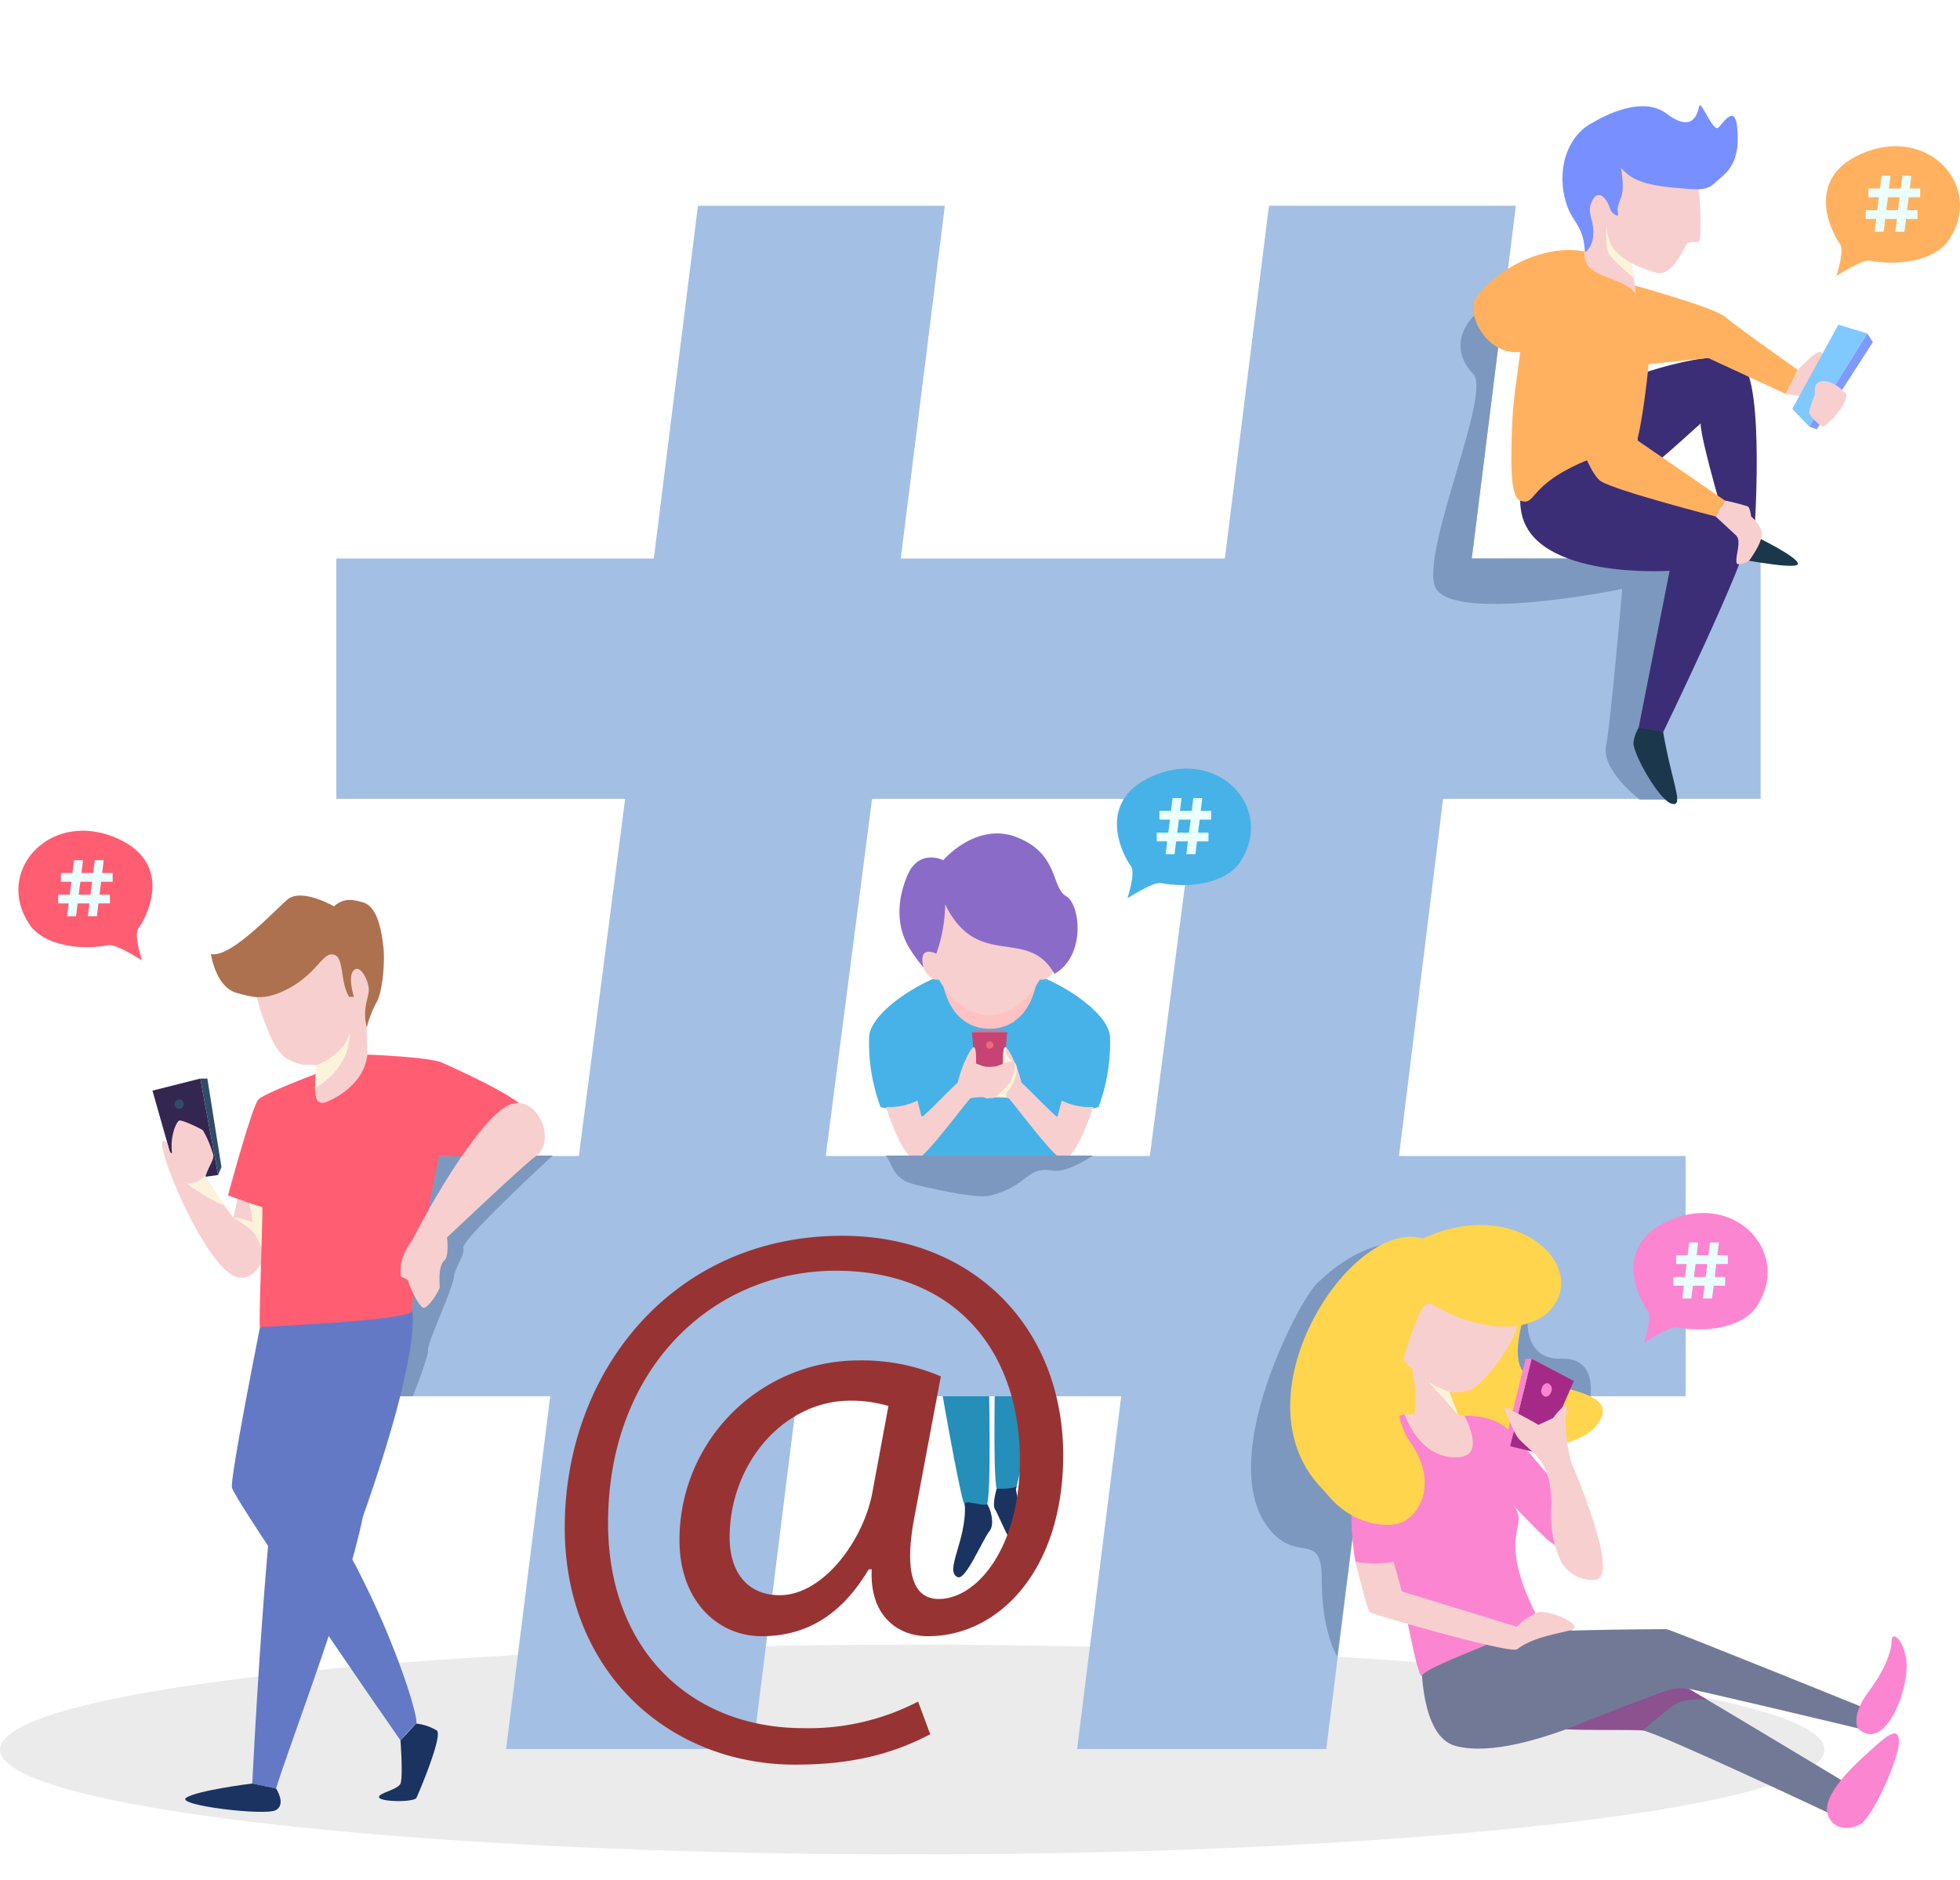 <svg xmlns="http://www.w3.org/2000/svg" xmlns:xlink="http://www.w3.org/1999/xlink" width="295" height="283" viewBox="0 0 295 283">
  <defs>
    <clipPath id="clip-path">
      <rect id="Rectangle_380811" data-name="Rectangle 380811" width="295" height="263.285" fill="none"/>
    </clipPath>
    <clipPath id="clip-path-3">
      <rect id="Rectangle_380784" data-name="Rectangle 380784" width="274.598" height="31.579" fill="#636363"/>
    </clipPath>
    <clipPath id="clip-path-4">
      <rect id="Rectangle_380787" data-name="Rectangle 380787" width="14.548" height="10.151" fill="#ffc2c2"/>
    </clipPath>
    <clipPath id="clip-path-5">
      <rect id="Rectangle_380788" data-name="Rectangle 380788" width="6.807" height="16.807" fill="none"/>
    </clipPath>
    <clipPath id="clip-path-6">
      <rect id="Rectangle_380789" data-name="Rectangle 380789" width="14.73" height="18.29" fill="none"/>
    </clipPath>
    <clipPath id="clip-path-7">
      <rect id="Rectangle_380790" data-name="Rectangle 380790" width="7.948" height="7.668" fill="none"/>
    </clipPath>
    <clipPath id="clip-path-8">
      <rect id="Rectangle_380791" data-name="Rectangle 380791" width="5.217" height="34.352" fill="none"/>
    </clipPath>
    <clipPath id="clip-path-9">
      <rect id="Rectangle_380792" data-name="Rectangle 380792" width="5.59" height="4.464" fill="none"/>
    </clipPath>
    <clipPath id="clip-path-10">
      <rect id="Rectangle_380793" data-name="Rectangle 380793" width="5.759" height="8.241" fill="none"/>
    </clipPath>
    <clipPath id="clip-path-11">
      <rect id="Rectangle_380794" data-name="Rectangle 380794" width="5.225" height="8.247" fill="none"/>
    </clipPath>
    <clipPath id="clip-path-12">
      <rect id="Rectangle_380795" data-name="Rectangle 380795" width="7.359" height="5.027" fill="none"/>
    </clipPath>
    <clipPath id="clip-path-13">
      <rect id="Rectangle_380796" data-name="Rectangle 380796" width="12.114" height="21.459" fill="none"/>
    </clipPath>
    <clipPath id="clip-path-14">
      <rect id="Rectangle_380797" data-name="Rectangle 380797" width="7.583" height="22.524" fill="none"/>
    </clipPath>
    <clipPath id="clip-path-15">
      <rect id="Rectangle_380798" data-name="Rectangle 380798" width="5.025" height="17.722" fill="none"/>
    </clipPath>
    <clipPath id="clip-path-16">
      <rect id="Rectangle_380799" data-name="Rectangle 380799" width="9.803" height="8.092" fill="none"/>
    </clipPath>
    <clipPath id="clip-path-17">
      <rect id="Rectangle_380800" data-name="Rectangle 380800" width="5.65" height="17.107" fill="none"/>
    </clipPath>
    <clipPath id="clip-path-18">
      <rect id="Rectangle_380801" data-name="Rectangle 380801" width="17.34" height="6.777" fill="none"/>
    </clipPath>
    <clipPath id="clip-path-19">
      <rect id="Rectangle_380802" data-name="Rectangle 380802" width="15.188" height="12.523" fill="none"/>
    </clipPath>
    <clipPath id="clip-path-20">
      <rect id="Rectangle_380803" data-name="Rectangle 380803" width="4.135" height="7.839" fill="none"/>
    </clipPath>
    <clipPath id="clip-path-21">
      <rect id="Rectangle_380804" data-name="Rectangle 380804" width="34.353" height="25.272" fill="none"/>
    </clipPath>
    <clipPath id="clip-path-22">
      <rect id="Rectangle_380805" data-name="Rectangle 380805" width="21.73" height="21.438" fill="none"/>
    </clipPath>
    <clipPath id="clip-path-23">
      <rect id="Rectangle_380806" data-name="Rectangle 380806" width="10.262" height="12.502" fill="none"/>
    </clipPath>
    <clipPath id="clip-path-24">
      <rect id="Rectangle_380807" data-name="Rectangle 380807" width="9.364" height="14.2" fill="none"/>
    </clipPath>
    <clipPath id="clip-path-25">
      <rect id="Rectangle_380808" data-name="Rectangle 380808" width="21.279" height="6.34" fill="none"/>
    </clipPath>
    <clipPath id="clip-path-26">
      <rect id="Rectangle_380809" data-name="Rectangle 380809" width="5.071" height="5.666" fill="none"/>
    </clipPath>
    <clipPath id="clip-path-27">
      <rect id="Rectangle_380812" data-name="Rectangle 380812" width="75.022" height="79.599" transform="translate(0 0)" fill="#983333"/>
    </clipPath>
  </defs>
  <g id="Group_1083918" data-name="Group 1083918" transform="translate(-285 -13029)">
    <rect id="Rectangle_380776" data-name="Rectangle 380776" width="295" height="283" transform="translate(285 13029)" fill="none"/>
    <g id="Group_1083915" data-name="Group 1083915" transform="translate(285 13044.837)">
      <g id="Group_1083914" data-name="Group 1083914" clip-path="url(#clip-path)">
        <g id="Group_1083913" data-name="Group 1083913">
          <g id="Group_1083912" data-name="Group 1083912" clip-path="url(#clip-path)">
            <g id="Group_1083842" data-name="Group 1083842" transform="translate(0 231.706)" opacity="0.13" style="mix-blend-mode: multiply;isolation: isolate">
              <g id="Group_1083841" data-name="Group 1083841">
                <g id="Group_1083840" data-name="Group 1083840" clip-path="url(#clip-path-3)">
                  <path id="Path_838432" data-name="Path 838432" d="M274.6,290.235c0,8.72-61.471,15.79-137.3,15.79S0,298.955,0,290.235s61.471-15.79,137.3-15.79,137.3,7.069,137.3,15.79" transform="translate(0 -274.446)" fill="#636363"/>
                </g>
              </g>
            </g>
            <path id="Path_838433" data-name="Path 838433" d="M173.231,192.518s1.761,44.2.621,48.015c.611.016-1.369.521-3.356.091-.794-.172-8-43.2-8.146-46.3s10.882-1.81,10.882-1.81" transform="translate(-25.282 -29.94)" fill="#258fb9"/>
            <path id="Path_838434" data-name="Path 838434" d="M178.175,192.685s-1.564,41.9-.551,45.513a10.29,10.29,0,0,0,2.814.1c.685-.226,7.273-40.963,7.4-43.9s-9.666-1.716-9.666-1.716" transform="translate(-27.608 -29.968)" fill="#258fb9"/>
            <rect id="Rectangle_380785" data-name="Rectangle 380785" width="14.548" height="10.152" transform="translate(141.666 130.044)" fill="#fbf4db"/>
            <g id="Group_1083845" data-name="Group 1083845" transform="translate(141.666 130.044)" style="mix-blend-mode: multiply;isolation: isolate">
              <g id="Group_1083844" data-name="Group 1083844">
                <g id="Group_1083843" data-name="Group 1083843" clip-path="url(#clip-path-4)">
                  <rect id="Rectangle_380786" data-name="Rectangle 380786" width="14.548" height="10.152" transform="translate(0 0)" fill="#ffc2c2"/>
                </g>
              </g>
            </g>
            <path id="Path_838435" data-name="Path 838435" d="M191.188,164.358c-.283-3.567-6.752-7.7-10.855-9.2-1.2,7.988-6.272,8-7.274,8s-6.074-.008-7.273-8c-4.1,1.5-10.573,5.632-10.856,9.2a27.762,27.762,0,0,0,1.721,10.584,5.3,5.3,0,0,0,4.244-.432l2.025,10.947s2.3,1.285,10.138,1.285,10.139-1.285,10.139-1.285l2.025-10.947a5.305,5.305,0,0,0,4.245.432,27.751,27.751,0,0,0,1.721-10.584" transform="translate(-24.119 -24.163)" fill="#47b2e7"/>
            <path id="Path_838436" data-name="Path 838436" d="M183.666,147.237c1.439-11.7-9.208-11.7-9.208-11.7s-10.648,0-9.209,11.7c0,0-1.564.1-1.106,2.351.51,2.507,1.841,3.342,2.72,3.109,0,0,2.812,5.348,7.6,5.348s7.594-5.348,7.594-5.348c.879.234,2.21-.6,2.72-3.109.458-2.247-1.106-2.351-1.106-2.351" transform="translate(-25.549 -21.108)" fill="#f8cfcf"/>
            <path id="Path_838437" data-name="Path 838437" d="M167.226,140.511a22.957,22.957,0,0,1-1.333,7.419s-2.789-1.47-1.938,2.068a25.364,25.364,0,0,1-2.123-2.936c-2.4-3.944-1.434-8.238-.3-10.9,1.769-4.155,5.414-2.318,5.414-2.318s5.05-5.927,11.233-3.386,5,7.52,7.273,8.823c2.114,1.212,3,8.959-1.776,11.683-4.061-7.214-11.558-.453-16.447-10.458" transform="translate(-24.97 -20.218)" fill="#8a6cc8"/>
            <path id="Path_838438" data-name="Path 838438" d="M177.9,173.133H173.95l-.676-7.864h5.3Z" transform="translate(-26.984 -25.737)" fill="#c74373"/>
            <path id="Path_838439" data-name="Path 838439" d="M178.072,164.943h-4.3l-.5.275h5.3Z" transform="translate(-26.984 -25.686)" fill="#ea6d73"/>
            <path id="Path_838440" data-name="Path 838440" d="M176.885,167.467a.551.551,0,1,1-.55-.577.558.558,0,0,1,.55.577" transform="translate(-27.375 -25.99)" fill="#ea6d73"/>
            <g id="Group_1083848" data-name="Group 1083848" transform="translate(153.427 143.035)" opacity="0.4" style="mix-blend-mode: multiply;isolation: isolate">
              <g id="Group_1083847" data-name="Group 1083847">
                <g id="Group_1083846" data-name="Group 1083846" clip-path="url(#clip-path-5)">
                  <path id="Path_838441" data-name="Path 838441" d="M187.646,186.225c1.686-8.363.453-10.034.453-10.034a51.476,51.476,0,0,1,0-6.773s-1.015,5.671-.815,6.416-.4,5.508-.9,5.859-4.654-3.872-4.654-3.872,2.834,6.557,5.919,8.4" transform="translate(-181.727 -169.418)" fill="#47b2e7"/>
                </g>
              </g>
            </g>
            <g id="Group_1083851" data-name="Group 1083851" transform="translate(137.757 143.035)" opacity="0.4" style="mix-blend-mode: multiply;isolation: isolate">
              <g id="Group_1083850" data-name="Group 1083850">
                <g id="Group_1083849" data-name="Group 1083849" clip-path="url(#clip-path-6)">
                  <path id="Path_838442" data-name="Path 838442" d="M163.489,176.191s-.051-4.925-.312-6.63c-.193-1.263,2.074,6.233,2.216,7.048s.9,1.282,2.507,0,5.473-2.142,7.62-1.934a4.891,4.891,0,0,1,2.307,1.159c.551.4-2.261,1.19-4.888,1.309-1.654.075-3.183,2.556-4.135,4.211s-4.174,6.8-4.593,6.323a34.188,34.188,0,0,1-.727-4.791,62.1,62.1,0,0,1,.006-6.7" transform="translate(-163.167 -169.418)" fill="#47b2e7"/>
                </g>
              </g>
            </g>
            <path id="Path_838443" data-name="Path 838443" d="M191.287,176.928s-2.421,7.907-4.583,7.891c-1.184-.008-7.748-9-8.164-9.223a8.881,8.881,0,0,0-3.158,0c-.623.153-2.782-2.356-2.782-2.356s-1.109-2.605-.626-3.058,2.582.728,3.2.725,2.356.009,2.494-.292-.055-2.442.36-2.669,1.917,2.889,2.464,5.294c2.164,2.047,5.355,5.423,5.436,5.136.162-.572.629-2.416.629-2.416a9.421,9.421,0,0,0,4.726.968" transform="translate(-26.762 -26.152)" fill="#f8cfcf"/>
            <g id="Group_1083854" data-name="Group 1083854" transform="translate(145.09 141.783)" style="mix-blend-mode: multiply;isolation: isolate">
              <g id="Group_1083853" data-name="Group 1083853">
                <g id="Group_1083852" data-name="Group 1083852" clip-path="url(#clip-path-7)">
                  <path id="Path_838444" data-name="Path 838444" d="M178.358,174.6c1.193-1.051,1.824-3.665,1.193-4.231-.394-.355-1.373-.946-1.383-1.89a1.129,1.129,0,0,1,.084-.45c-.089-.079-.164-.111-.22-.081-.415.227-.222,2.367-.36,2.669s-1.87.29-2.494.292-2.722-1.179-3.2-.726.626,3.059.626,3.059,2.16,2.508,2.782,2.355a10.889,10.889,0,0,1,2.829-.086c0-.3-.095-.7.147-.911" transform="translate(-171.852 -167.936)" fill="#fbf4db"/>
                </g>
              </g>
            </g>
            <path id="Path_838445" data-name="Path 838445" d="M157.951,176.928s2.421,7.907,4.583,7.891c1.184-.008,7.748-9,8.164-9.223a8.881,8.881,0,0,1,3.158,0c.623.153,2.782-2.356,2.782-2.356s1.109-2.605.626-3.058-2.582.728-3.2.725-2.356.009-2.494-.292.055-2.442-.36-2.669-1.917,2.889-2.464,5.294c-2.163,2.047-5.355,5.423-5.436,5.136-.162-.572-.629-2.416-.629-2.416a9.421,9.421,0,0,1-4.726.968" transform="translate(-24.598 -26.152)" fill="#f8cfcf"/>
            <path id="Path_838446" data-name="Path 838446" d="M171.678,249.472c-.058-.969,2.1.173,3.355-.09.458.474,1.233,2.938.358,4.023-1.065,1.321-3.565,7.432-4.784,6.928-2.079-.859,1.384-5.612,1.071-10.861" transform="translate(-26.464 -38.788)" fill="#1a3360"/>
            <path id="Path_838447" data-name="Path 838447" d="M177.611,246.526s2.887.092,3.023-.452-.137.544-.137.544,1.245,6.2.935,9.078-3.532-5.283-4.052-6.013.23-3.157.23-3.157" transform="translate(-27.595 -38.297)" fill="#1a3360"/>
            <path id="Path_838448" data-name="Path 838448" d="M217.822,160.945H260.96v36.169H213.507l-6.636,53.094h-37.5l6.637-53.094H127.231l-6.637,53.094H83.429l6.637-53.094H46.6V160.945H94.379l6.969-53.757H57.878V71.018h47.784L112.3,17.924h37.166l-6.637,53.094h48.779l6.638-53.094h37.165l-6.637,53.094h43.471v36.17H224.458Zm-37.5,0,6.969-53.757h-48.78l-6.968,53.757Z" transform="translate(-7.256 -2.791)" fill="#a3bfe4"/>
            <path id="Path_838449" data-name="Path 838449" d="M266.287,33.619l-4.981,39.843H295.75s-8.3,25.967-7.571,28.394,3,7.887,3,7.887h-4.614s-5.754-4.4-5.045-8.039,2.433-23.661,2.433-23.661-26.6,5.46-28.266-.607,8.639-28.944,5.836-31.763-3.485-7.832,4.759-12.054" transform="translate(-39.79 -5.235)" fill="#7c98be"/>
            <path id="Path_838450" data-name="Path 838450" d="M76.266,187.313l17.139-.068s-13.723,12.627-13.459,13.878-1.215,2.682-1.442,4.526-3.982,9.807-3.868,10.831-2.286,7-2.286,7H65.762s-.341-21.986,0-23.2,10.5-12.973,10.5-12.973" transform="translate(-10.217 -29.16)" fill="#7c98be"/>
            <path id="Path_838451" data-name="Path 838451" d="M157.951,187.245h31.171s-3.861,2.647-6.032,2.275c-4.123-.706-3.538,2.217-9.429,3.754-1.64.428-6.4-.475-11.307-1.648-3.212-.768-3.266-2.625-4.4-4.381" transform="translate(-24.598 -29.16)" fill="#7c98be"/>
            <path id="Path_838452" data-name="Path 838452" d="M264.654,214.93s-.21,5.529,5.131,5.311S274.1,225.9,274.1,225.9l-33.117-.011L236,265.071s-2.346-3.672-2.32-11.547-4.025-1.992-8.373-8.283c-7.28-10.536,4.951-33.659,7.508-36.189,15.073-14.908,28.071.355,31.844,5.878" transform="translate(-34.731 -31.566)" fill="#7c98be"/>
            <path id="Path_838453" data-name="Path 838453" d="M45.776,216.467s-4.663,23.294-4.432,25.121S66.719,279.7,66.719,279.7a29.422,29.422,0,0,1,2.343-2.553c.694-.562-5.224-19.458-14.591-32.793,0,0,2.422-26.247,2.229-28.033s-10.924.144-10.924.144" transform="translate(-6.437 -33.57)" fill="#6379c6"/>
            <path id="Path_838454" data-name="Path 838454" d="M69.008,214.817s1.7,5.219-7.394,31.054c-2.535,12.388-10.785,33.5-13.062,40.875l-3.585-.752c3.787-73.305,8.96-73.258,8.143-69.928.69-2.811,15.9-1.25,15.9-1.25" transform="translate(-7.003 -33.386)" fill="#6379c6"/>
            <g id="Group_1083857" data-name="Group 1083857" transform="translate(40.317 182.827)" opacity="0.5" style="mix-blend-mode: multiply;isolation: isolate">
              <g id="Group_1083856" data-name="Group 1083856">
                <g id="Group_1083855" data-name="Group 1083855" clip-path="url(#clip-path-8)">
                  <path id="Path_838455" data-name="Path 838455" d="M52.971,216.551s-4.93,30.8-5.217,34.353c0,0,3.283-32.689,3.738-34.353Z" transform="translate(-47.754 -216.551)" fill="#6379c6"/>
                </g>
              </g>
            </g>
            <path id="Path_838456" data-name="Path 838456" d="M27.178,175.339l3.844,13.536,6.036-.836-2.675-14.517Z" transform="translate(-4.232 -27.022)" fill="#332751"/>
            <path id="Path_838457" data-name="Path 838457" d="M36.77,173.522l2.125,13.329-.507,1.189-2.675-14.517Z" transform="translate(-5.561 -27.022)" fill="#2f4c69"/>
            <path id="Path_838458" data-name="Path 838458" d="M32.518,177.942a.7.7,0,1,1-.7-.7.705.705,0,0,1,.7.7" transform="translate(-4.845 -27.601)" fill="#2f4c69"/>
            <path id="Path_838459" data-name="Path 838459" d="M28.972,184.095s.7-.114.873.87.565,1.076.538.838c-.291-2.564.684-4.618,1.088-4.791s3.429,1.293,3.578,1.478a14.6,14.6,0,0,1,1.393,3.185c.51,1.144-.2,1.393-.977,3.641-.162.467,4.144,6.323,4.144,6.323l.654-2.872,5.1,1.71-1.019,7.04s-1.754,4.615-4.967,2.692c-4.514-2.7-11.161-18.494-10.41-20.113" transform="translate(-4.503 -28.187)" fill="#f8cfcf"/>
            <g id="Group_1083860" data-name="Group 1083860" transform="translate(28.248 161.129)" style="mix-blend-mode: multiply;isolation: isolate">
              <g id="Group_1083859" data-name="Group 1083859">
                <g id="Group_1083858" data-name="Group 1083858" clip-path="url(#clip-path-9)">
                  <path id="Path_838460" data-name="Path 838460" d="M36.173,190.85c-.465.1-.812,1.128-2.681,1.165-.5.01,4.712,3.3,5.557,3.3-2.68-3.569-3.078-4.421-2.876-4.464" transform="translate(-33.459 -190.85)" fill="#fbf4db"/>
                </g>
              </g>
            </g>
            <g id="Group_1083863" data-name="Group 1083863" transform="translate(35.107 165.088)" style="mix-blend-mode: multiply;isolation: isolate">
              <g id="Group_1083862" data-name="Group 1083862">
                <g id="Group_1083861" data-name="Group 1083861" clip-path="url(#clip-path-10)">
                  <path id="Path_838461" data-name="Path 838461" d="M41.582,197.9s2.61,1.413,3.337,2.616a14.941,14.941,0,0,1,1.4,3.261l1.019-7.205-3.427-1.037a11.845,11.845,0,0,1,.548,3.03,7.99,7.99,0,0,0-2.88-.666" transform="translate(-41.582 -195.539)" fill="#fbf4db"/>
                </g>
              </g>
            </g>
            <path id="Path_838462" data-name="Path 838462" d="M45.295,155.684s2.162,9.2,4.9,10.72,3.778.7,4.388,1.009c.236.118.2,1.039-.115,2.48-.459,2.1-.736,4.921-.736,4.921s8.162-2.679,8.467-4.354,0-10.358,0-10.358,2.133-4.874,1.218-6.855-5.94-6.093-5.94-6.093-11.272.914-12.186,8.531" transform="translate(-7.054 -22.916)" fill="#f8cfcf"/>
            <path id="Path_838463" data-name="Path 838463" d="M37.6,149.682s.711,5.077,3.96,5.89c2.106.527,4.062,1.422,8.124-.913s4.774-5.281,6.4-4.875.914,4.19,2.336,6.36h.71s-1.015-3.11,0-4.024,2.235,1.727,2.235,2.945-1.019,2.928-.306,5.679a16.68,16.68,0,0,1,1.4-3.647c1.074-1.727,1.319-6.6,1.116-8.328s-.684-6.092-3.012-6.816c-1.946-.6-3.055-.608-4.456.565,0,0-4.894-2.851-7.027-.991s-8.632,8.867-11.475,8.156" transform="translate(-5.855 -21.942)" fill="#ad7150"/>
            <path id="Path_838464" data-name="Path 838464" d="M53.989,172.1s-1.141,5.323,1.461,4.282,5.856-3.527,6.158-7.128c0,0,9.23.328,11.225,1.2s10.778,4.834,12.513,6.915c0,0-4.83,4.837-6.825,7.266l-6.142-.122s-4.39,21.8-4.043,23.277-22.61,2.407-22.87,2.494.509-18.165.335-18.1-5.153-1.741-5.153-1.741S44.274,176.949,45.228,176s8.761-3.892,8.761-3.892" transform="translate(-6.33 -26.358)" fill="#ff5d72"/>
            <path id="Path_838465" data-name="Path 838465" d="M43.106,299.2s-8.3,1.023-9.949,2.151,11.828,2.735,13.476,1.867.058-3.267.058-3.267Z" transform="translate(-5.142 -46.595)" fill="#1a3360"/>
            <path id="Path_838466" data-name="Path 838466" d="M70.8,291.061s.407,5.494,0,6.476-3.7,1.5-3.182,2.151,5.268.648,5.583,0,4.018-9.358,3.064-10.138a7.764,7.764,0,0,0-3.122-1.041Z" transform="translate(-10.522 -44.929)" fill="#1a3360"/>
            <g id="Group_1083866" data-name="Group 1083866" transform="translate(47.418 139.658)" style="mix-blend-mode: multiply;isolation: isolate">
              <g id="Group_1083865" data-name="Group 1083865">
                <g id="Group_1083864" data-name="Group 1083864" clip-path="url(#clip-path-11)">
                  <path id="Path_838467" data-name="Path 838467" d="M56.28,170.257s3.973-1.255,5.111-4.839c0,4.379-3.228,7.166-5.226,8.247Z" transform="translate(-56.165 -165.418)" fill="#fbf4db"/>
                </g>
              </g>
            </g>
            <g id="Group_1083869" data-name="Group 1083869" transform="translate(66.048 153.127)" opacity="0.5" style="mix-blend-mode: multiply;isolation: isolate">
              <g id="Group_1083868" data-name="Group 1083868">
                <g id="Group_1083867" data-name="Group 1083867" clip-path="url(#clip-path-12)">
                  <path id="Path_838468" data-name="Path 838468" d="M85.59,181.372s-5.008,1.906-6.3,0L78.23,186.4h5.1Z" transform="translate(-78.231 -181.372)" fill="#ff5d72"/>
                </g>
              </g>
            </g>
            <g id="Group_1083872" data-name="Group 1083872" transform="translate(53.562 159.54)" opacity="0.5" style="mix-blend-mode: multiply;isolation: isolate">
              <g id="Group_1083871" data-name="Group 1083871">
                <g id="Group_1083870" data-name="Group 1083870" clip-path="url(#clip-path-13)">
                  <path id="Path_838469" data-name="Path 838469" d="M75.556,188.968s-2.845,10.351-10.7,11.7c-4.3.74,2.326,1.38,4.946,0s-1.176,3.413-3.326,4.1.731,1.316,1.717,1.152-1.44,1.958-.227,2.564,3.906,1.944,3.906,1.944Z" transform="translate(-63.442 -188.968)" fill="#ff5d72"/>
                </g>
              </g>
            </g>
            <path id="Path_838470" data-name="Path 838470" d="M86.866,178.669c-4.974,3.556-12.05,16.639-13.2,18.9s-2.5,3.2-2.222,6.363c.018.2,1.026.372,1.125.763.328,1.29,1.716,3.884,2.27,4,.721.153,2.483-2.658,2.466-3.135s-.279-3.153.693-3.979c.761-.647.4-3.456.4-3.456S90.059,187.065,91.63,186c3.727-2.519-.139-10.64-4.764-7.333" transform="translate(-11.119 -27.703)" fill="#f8cfcf"/>
            <g id="Group_1083875" data-name="Group 1083875" transform="translate(49.476 218.919)" opacity="0.5" style="mix-blend-mode: multiply;isolation: isolate">
              <g id="Group_1083874" data-name="Group 1083874">
                <g id="Group_1083873" data-name="Group 1083873" clip-path="url(#clip-path-14)">
                  <path id="Path_838471" data-name="Path 838471" d="M62.155,259.3,58.6,270.779l7.568,11.044s.484-15.5-4.015-22.523" transform="translate(-58.602 -259.299)" fill="#6379c6"/>
                </g>
              </g>
            </g>
            <path id="Path_838472" data-name="Path 838472" d="M311.772,76.754s6.942,3.335,6.556,4.285-10.968-1.193-10.968-1.193l-.764-3.092Z" transform="translate(-47.746 -11.953)" fill="#1b374b"/>
            <path id="Path_838473" data-name="Path 838473" d="M288.319,48.6s15-5.8,18.533-2.771S308.743,71.8,308.743,71.8H304.96s-4.281-14.246-4.284-16.894c-3.154,2.773-9.71,9.2-12.358,8.951s0-15.258,0-15.258" transform="translate(-44.716 -7.001)" fill="#3b2e76"/>
            <path id="Path_838474" data-name="Path 838474" d="M283.243,62.5s21.852,9.078,22.02,12.019-12.736,29.567-12.736,29.567-2.589,1.008-3.69-.673l4.66-23.618s-20.424,1.363-22.315-8.807S283.243,62.5,283.243,62.5" transform="translate(-42.203 -9.717)" fill="#3b2e76"/>
            <path id="Path_838475" data-name="Path 838475" d="M289.418,31.591s13.469,3.647,15.234,5.16,10.968,8.007,10.968,8.007l-1.807,3.614L302.124,42.96S291.666,44,291.162,44.128s-2.627-11.067-1.744-12.537" transform="translate(-45.038 -4.92)" fill="#ffb15f"/>
            <path id="Path_838476" data-name="Path 838476" d="M298.864,9.643c1.059,2.472,1.305,11.346.8,11.6s-1.513-.168-1.933.5-2.146,4.875-4.5,4.2A19.1,19.1,0,0,1,289.5,24.5l.793,5.31-7.9-3.109a73.492,73.492,0,0,0,0-7.9c-.556-3.968.633-10.271,4.454-12.714a8.1,8.1,0,0,1,12.019,3.553" transform="translate(-43.956 -0.734)" fill="#f8cfcf"/>
            <path id="Path_838477" data-name="Path 838477" d="M304.84,3.323c.181,1.885.339,5.16-2.1,7.259s-1.849,2.357-7.4,1.834-6.725-1.659-7.985-2.969c0,0,.588,3.056,0,4.454s-.588,1.824-.42,2.44-1.009.091-1.261-.868S284,12.1,282.9,14.624c-.756,1.747.6,2.783.231,5.359-.189,1.324-1.189,2.405-1.209,2.041-.244-4.373-2.153-4.261-3.057-8.156-1.092-4.706.588-9.486,4.371-11.32,0,0,6.892-4.367,10.927-1.309s4.707.011,4.958-1.086,2.1,4.12,2.942,3.17,2.453-3.34,2.773,0" transform="translate(-43.377 0)" fill="#788fff"/>
            <path id="Path_838478" data-name="Path 838478" d="M286.394,31.631a10.083,10.083,0,0,1,2.865,6.052c.286,3.656-1.58,17.717-2.427,17.717a33.024,33.024,0,0,0-11.288,4.159c-4.421,2.774-3.824,4.672-5.841,3.969-1.487-.518-1.429-5.682-1.218-11.136s1.217-9.968,1.217-11.242c-5.092.6-8.424-5.994-6.523-8.378,3.783-4.745,10.6-7.834,16.27-6.727-.545,3.673,4.23,3.557,6.945,5.587" transform="translate(-40.9 -4.021)" fill="#ffb15f"/>
            <path id="Path_838479" data-name="Path 838479" d="M277.1,46.383s4.49,15.288,7.012,16.8,17.271,5.294,17.271,5.294l1.387-2.4-13.112-9.014L287.532,42.34S277.6,41.214,277.1,46.383" transform="translate(-43.152 -6.577)" fill="#ffb15f"/>
            <path id="Path_838480" data-name="Path 838480" d="M307.245,70.482a28.933,28.933,0,0,1,3.448.882c.362.225.5,1.513.5,1.513s1.6,1.345,1.6,2.605-1.057,2.8-1.765,3.867c-.334.5-1.909.981-2.017.536-.25-1.023.8-3.31-.084-4.158-.293-.281-3.068-2.85-3.068-2.85Z" transform="translate(-47.631 -10.976)" fill="#f8cfcf"/>
            <path id="Path_838481" data-name="Path 838481" d="M320.159,46.687,318.352,50.3s1.618.294,2.122.294,3.846-5.232,3.846-5.232-.127-1.386-.882-1.386-3.278,2.71-3.278,2.71" transform="translate(-49.577 -6.849)" fill="#f8cfcf"/>
            <path id="Path_838482" data-name="Path 838482" d="M330.8,40.447l-4.35-1.324-6.934,12.671,2.543,2.669Z" transform="translate(-49.759 -6.093)" fill="#7fc9ff"/>
            <path id="Path_838483" data-name="Path 838483" d="M331.274,40.692l.84,1.3-8.446,13.122-1.135-.409Z" transform="translate(-50.228 -6.337)" fill="#7f9aff"/>
            <path id="Path_838484" data-name="Path 838484" d="M328.122,51.111s-1.731-1.943-3.446-1.933-1.26,1.933-1.26,1.933a12.962,12.962,0,0,0-.882,2.731c0,.673,1.807,2.227,2.143,2.186s3.657-3.11,3.446-4.917" transform="translate(-50.228 -7.658)" fill="#f8cfcf"/>
            <path id="Path_838485" data-name="Path 838485" d="M295.672,111.651l-3.69-.672a5.781,5.781,0,0,0-.772,2.167c-.252,1.429,3.782,8.7,5.72,9.259,1.972.574.095-2.919-1.258-10.754" transform="translate(-45.348 -17.283)" fill="#1b374b"/>
            <g id="Group_1083878" data-name="Group 1083878" transform="translate(233.813 36.183)" opacity="0.6" style="mix-blend-mode: multiply;isolation: isolate">
              <g id="Group_1083877" data-name="Group 1083877">
                <g id="Group_1083876" data-name="Group 1083876" clip-path="url(#clip-path-15)">
                  <path id="Path_838486" data-name="Path 838486" d="M281.966,60.105s-5.714-12.9-4.569-17.248c0,0-2.309,9.448,3.467,17.722Z" transform="translate(-276.941 -42.857)" fill="#ffb15f"/>
                </g>
              </g>
            </g>
            <g id="Group_1083881" data-name="Group 1083881" transform="translate(247.429 30.872)" opacity="0.6" style="mix-blend-mode: multiply;isolation: isolate">
              <g id="Group_1083880" data-name="Group 1083880">
                <g id="Group_1083879" data-name="Group 1083879" clip-path="url(#clip-path-16)">
                  <path id="Path_838487" data-name="Path 838487" d="M302.726,43.735a14.242,14.242,0,0,1,.145-4.32c-.5-.094-1.211,3.726-2.085,3.71-4.057-.076-4.474-2.806-7.717-6.558.93,1.26,1.754,6.113.7,8.092Z" transform="translate(-293.068 -36.566)" fill="#ffb15f"/>
                </g>
              </g>
            </g>
            <g id="Group_1083884" data-name="Group 1083884" transform="translate(240.81 33.087)" opacity="0.6" style="mix-blend-mode: multiply;isolation: isolate">
              <g id="Group_1083883" data-name="Group 1083883">
                <g id="Group_1083882" data-name="Group 1083882" clip-path="url(#clip-path-17)">
                  <path id="Path_838488" data-name="Path 838488" d="M290.35,54.4s-2.71-11.53-5.121-15.213c0,0,5.272,8.185,5.649,17.107Z" transform="translate(-285.228 -39.19)" fill="#ffb15f"/>
                </g>
              </g>
            </g>
            <g id="Group_1083887" data-name="Group 1083887" transform="translate(223.27 22.578)" opacity="0.6" style="mix-blend-mode: multiply;isolation: isolate">
              <g id="Group_1083886" data-name="Group 1083886">
                <g id="Group_1083885" data-name="Group 1083885" clip-path="url(#clip-path-18)">
                  <path id="Path_838489" data-name="Path 838489" d="M279.691,26.754s-6.874-.335-11.138,2.671c-3.79,2.672-4.854,4.2-3.6,4.09s7.322-6.99,16.838-4.011c0,0-2.306-.87-2.1-2.75" transform="translate(-264.453 -26.743)" fill="#ffb15f"/>
                </g>
              </g>
            </g>
            <g id="Group_1083890" data-name="Group 1083890" transform="translate(228.446 27.459)" opacity="0.6" style="mix-blend-mode: multiply;isolation: isolate">
              <g id="Group_1083889" data-name="Group 1083889">
                <g id="Group_1083888" data-name="Group 1083888" clip-path="url(#clip-path-19)">
                  <path id="Path_838490" data-name="Path 838490" d="M270.939,42.193s3.754-2.434,5.142-4.888,4.252-6.208,9.691-4.222c0,0-5.331-1.347-8.085,3.514a32.459,32.459,0,0,1-7.1,8.45Z" transform="translate(-270.584 -32.524)" fill="#ffb15f"/>
                </g>
              </g>
            </g>
            <g id="Group_1083893" data-name="Group 1083893" transform="translate(241.734 18.127)" style="mix-blend-mode: multiply;isolation: isolate">
              <g id="Group_1083892" data-name="Group 1083892">
                <g id="Group_1083891" data-name="Group 1083891" clip-path="url(#clip-path-20)">
                  <path id="Path_838491" data-name="Path 838491" d="M290.131,27.113s-2.871-1.47-3.326-3.441a7.174,7.174,0,0,1-.366-2.2,10.2,10.2,0,0,0,.176,3.968c.208.829,3.842,3.872,3.842,3.872Z" transform="translate(-286.323 -21.471)" fill="#fbf4db"/>
                </g>
              </g>
            </g>
            <path id="Path_838492" data-name="Path 838492" d="M253.423,276.513s-.244,11.353,5.131,12.749c10.52,2.733,30.606-9.4,33.082-9.022s27.435,6.357,27.435,6.357l.909-3.1s-29.2-11.812-29.678-11.818-26.605.078-29.84,1.41-7.04,3.425-7.04,3.425" transform="translate(-39.465 -42.308)" fill="#727997"/>
            <path id="Path_838493" data-name="Path 838493" d="M261.105,274.978s1.88,8.187,7.024,10.281,17.292,1.083,19.768,1.465S316.628,299.5,316.628,299.5l3.068-4.156s-28.258-17.065-28.733-17.071-16.221-9.065-19.455-7.734-10.4,4.439-10.4,4.439" transform="translate(-40.662 -42.11)" fill="#727997"/>
            <path id="Path_838494" data-name="Path 838494" d="M268.767,211.473s-4.289,9.99-.812,12.369,15.084,2.188,10.326,7.8-31.02,5.461-32.923-2.912,4.551-22.865,23.409-17.259" transform="translate(-38.16 -32.737)" fill="#ffd54e"/>
            <g id="Group_1083896" data-name="Group 1083896" transform="translate(206.879 177.487)" opacity="0.5" style="mix-blend-mode: multiply;isolation: isolate">
              <g id="Group_1083895" data-name="Group 1083895">
                <g id="Group_1083894" data-name="Group 1083894" clip-path="url(#clip-path-21)">
                  <path id="Path_838495" data-name="Path 838495" d="M255.906,224.632c-.893-4.472.482-10.823,4.745-14.407-12.591.132-16.891,11.476-15.293,18.509,1.9,8.372,28.166,8.525,32.923,2.911a4.158,4.158,0,0,0,1.111-2.15c-7.249,2.761-22.2,1.576-23.486-4.863" transform="translate(-245.039 -210.225)" fill="#ffd54e"/>
                </g>
              </g>
            </g>
            <path id="Path_838496" data-name="Path 838496" d="M266.465,218.067c-2.235,4.134-5.1,7.11-6.32,7.533a6.447,6.447,0,0,1-3.109.284l1.39,3.518s5.771.5,5.961,1.453-9.895,10.193-11.512,10.669-2.391-8.314-2.962-12.216l1.947-.055a21.7,21.7,0,0,0-.456-6.9c-4.778-3.3,3.127-14.3,5.316-15.248s13.665,3.713,9.746,10.961" transform="translate(-38.916 -32.233)" fill="#f8cfcf"/>
            <path id="Path_838497" data-name="Path 838497" d="M249.236,213.508c-7,16.737.564,17.154-.62,21.757-2.752,10.7-8.893,8.811-13.378,4.48-14.257-13.766,3.986-41.357,14.706-38.07,13.151-6.131,23.667,2.795,20.172,9.4-2.163,4.093-7.7,4.07-9.874,3.723-9.514-1.522-9.09-5.876-11.006-1.294" transform="translate(-35.818 -31.087)" fill="#ffd54e"/>
            <path id="Path_838498" data-name="Path 838498" d="M248.925,233.361s2.086,6.705,7.919,6.483c3.409-.129,2.509-3.337,1.118-6.238,0,0,3.729-.245,6.118,1.723,2.118,1.746,8.357,9.584,8.357,9.584s.648,7.717-.895,8.089c-.588.143-6.763-6.523-6.237-5.878,2.738,3.356-3,3.868,3.653,16.857.718,1.4-16.658,7.093-17.372,8.663s-3.465-16-4.38-16.536c-.987.834-5.676-.527-5.676-.527s-3.754-19.378,7.393-22.22" transform="translate(-37.519 -36.341)" fill="#fb85d1"/>
            <g id="Group_1083899" data-name="Group 1083899" transform="translate(209.739 214.964)" opacity="0.5" style="mix-blend-mode: multiply;isolation: isolate">
              <g id="Group_1083898" data-name="Group 1083898">
                <g id="Group_1083897" data-name="Group 1083897" clip-path="url(#clip-path-22)">
                  <path id="Path_838499" data-name="Path 838499" d="M270.129,267.291c-2.866-4.742-3.785-10.4-3.2-12.676-.639,1.7-1.976,1.7-3.45,1.7-1.027,0-2.941.566-4.7.718,4.7,1.026,7.03,3.328,7.735,5,2.155,5.131-.084,6.467-.8,6.6a3.309,3.309,0,0,1-.805.333,1.52,1.52,0,0,1-1.6-.434c-.2-.035-.4-.089-.6-.133a1.447,1.447,0,0,1-1.586,1.31,15.037,15.037,0,0,1-5.929-1.443,1.681,1.681,0,0,1-.444-.324,1.854,1.854,0,0,1-2.68-1.879,2.887,2.887,0,0,1,2.176-2.389,30.778,30.778,0,0,1-2.827-2.006,10.264,10.264,0,0,1-2.945-3.408c0,.407-.02.81-.052,1.212.96,1.087,3.629,18.024,4.329,16.481.714-1.57,18.188-7.313,17.373-8.662" transform="translate(-248.426 -254.615)" fill="#fb85d1"/>
                </g>
              </g>
            </g>
            <g id="Group_1083902" data-name="Group 1083902" transform="translate(224.792 204.161)" opacity="0.5" style="mix-blend-mode: multiply;isolation: isolate">
              <g id="Group_1083901" data-name="Group 1083901">
                <g id="Group_1083900" data-name="Group 1083900" clip-path="url(#clip-path-23)">
                  <path id="Path_838500" data-name="Path 838500" d="M276.383,246.23s-1.694-2.127-3.614-4.41a7.207,7.207,0,0,1,.554,3.361,1.707,1.707,0,0,1-2.128,1.621,9.219,9.219,0,0,1-4.938-3.955c.235.317,1.9,3.774,2.566,5.142.073.1,1.217,1.264,2.605,2.692,1.673,1.7,3.734,3.717,4.062,3.639,1.543-.373.894-8.09.894-8.09" transform="translate(-266.256 -241.82)" fill="#fb85d1"/>
                </g>
              </g>
            </g>
            <path id="Path_838501" data-name="Path 838501" d="M332.039,293.015c-2.138,1.889-7.3,6.645-6.184,9.578s4.612,1.806,5.381.935c2.291-2.6,5.561-10.349,5.276-12.416s-2.483.144-4.472,1.9" transform="translate(-50.721 -45.205)" fill="#fb85d1"/>
            <g id="Group_1083905" data-name="Group 1083905" transform="translate(276.444 245.082)" opacity="0.5" style="mix-blend-mode: multiply;isolation: isolate">
              <g id="Group_1083904" data-name="Group 1083904">
                <g id="Group_1083903" data-name="Group 1083903" clip-path="url(#clip-path-24)">
                  <path id="Path_838502" data-name="Path 838502" d="M331.506,303.531c2.29-2.6,5.56-10.349,5.275-12.416-.081-.588-.32-.821-.661-.826a26.9,26.9,0,0,0-2.772,2.825c-2.049,2.226-6.991,7.82-5.7,11.057.015.04.035.07.052.108a3.97,3.97,0,0,0,3.808-.749" transform="translate(-327.435 -290.288)" fill="#fb85d1"/>
                </g>
              </g>
            </g>
            <path id="Path_838503" data-name="Path 838503" d="M331.143,286.8s-1.047-1.945,1.618-5.492,3.49-6.293,3.49-7.72,1.73-.317,2.188,2.855c.615,4.263-3.2,14.257-7.3,10.357" transform="translate(-51.537 -42.51)" fill="#fb85d1"/>
            <path id="Path_838504" data-name="Path 838504" d="M241.644,259.68s1.758,7.332,2.186,7.618,21.129,6.309,22.159,5.528c2.3-1.746,5.668-2.252,8.074-2.857s-3.213-3.192-5.046-2.671a10.046,10.046,0,0,0-3.093,2.143l-17.3-5.315-1.238-4.446a17.738,17.738,0,0,1-5.744,0" transform="translate(-37.631 -40.44)" fill="#f8cfcf"/>
            <path id="Path_838505" data-name="Path 838505" d="M272.448,223.478l6.358,3.353L274,237.818l-4.8-1.186Z" transform="translate(-41.922 -34.802)" fill="#a52a87"/>
            <path id="Path_838506" data-name="Path 838506" d="M272.327,223.478l-.9.009-3,12.148.653,1Z" transform="translate(-41.802 -34.802)" fill="#fb85d1"/>
            <path id="Path_838507" data-name="Path 838507" d="M276.292,229.029c-.136.549-.575.913-.982.812a.921.921,0,0,1-.491-1.176c.136-.549.575-.913.982-.812a.922.922,0,0,1,.491,1.176" transform="translate(-42.791 -35.481)" fill="#fb85d1"/>
            <path id="Path_838508" data-name="Path 838508" d="M275.492,233.7s2.6-3.521,2.031-.809.714,7.5.714,7.5,7.63,17.453,3.545,17.671a5.347,5.347,0,0,1-5.128-2.848,16.449,16.449,0,0,1-1.475-7.253c.281-5.023-.951-7.078-1.873-8.219s-2.493-2.215-3.214-3.236c-.7-.986-1.378-3.187-2.04-4.186s5.25,2.41,5.25,2.41Z" transform="translate(-41.736 -36.107)" fill="#f8cfcf"/>
            <g id="Group_1083908" data-name="Group 1083908" transform="translate(235.698 238.273)" opacity="0.5" style="mix-blend-mode: multiply;isolation: isolate">
              <g id="Group_1083907" data-name="Group 1083907">
                <g id="Group_1083906" data-name="Group 1083906" clip-path="url(#clip-path-25)">
                  <path id="Path_838509" data-name="Path 838509" d="M279.174,288.4s14.727-5.883,16.092-6.085a8.527,8.527,0,0,1,2.486,0l2.7,1.644s-3.519-.405-5.187.884-4.554,3.722-4.554,3.722Z" transform="translate(-279.174 -282.223)" fill="#a52a87"/>
                </g>
              </g>
            </g>
            <path id="Path_838510" data-name="Path 838510" d="M248.431,221.453s-3.627,8.346.621,14.413,1.2,11.452-2.06,12.134-7.81-.768-10.877-4.856,9.647-20.634,12.316-21.691" transform="translate(-36.696 -34.487)" fill="#ffd54e"/>
            <g id="Group_1083911" data-name="Group 1083911" transform="translate(214.438 191.502)" style="mix-blend-mode: multiply;isolation: isolate">
              <g id="Group_1083910" data-name="Group 1083910">
                <g id="Group_1083909" data-name="Group 1083909" clip-path="url(#clip-path-26)">
                  <path id="Path_838511" data-name="Path 838511" d="M257.673,228.974s-3.211-1.125-3.681-2.149l5.071,5.667Z" transform="translate(-253.992 -226.825)" fill="#fbf4db"/>
                </g>
              </g>
            </g>
            <path id="Path_838512" data-name="Path 838512" d="M327.092,26.831s1.244-3.825.554-4.784c-1.714-2.383-5.28-10.393,3.911-13.891,9.7-3.692,17.661,5.363,12.522,13.173-2.246,3.413-8.01,3.97-11.919,3.209-1.219-.237-5.069,2.292-5.069,2.292" transform="translate(-50.692 -1.138)" fill="#ffb15f"/>
            <path id="Path_838513" data-name="Path 838513" d="M338.828,17.76H340.4v1.314h-1.724L338.43,21h-1.362l.241-1.928h-1.771L335.3,21h-1.35l.241-1.928H332.61V17.76h1.735l.253-1.952h-1.579V14.494h1.735L335,12.566h1.349l-.241,1.928h1.771l.241-1.928h1.35l-.241,1.928H340.8v1.314h-1.736Zm-1.362,0,.253-1.952h-1.772l-.252,1.952Z" transform="translate(-51.797 -1.957)" fill="#ebffff"/>
            <path id="Path_838514" data-name="Path 838514" d="M200.7,137.791s1.244-3.825.554-4.784c-1.714-2.383-5.28-10.392,3.912-13.891,9.7-3.692,17.661,5.363,12.522,13.173-2.246,3.413-8.01,3.97-11.919,3.209-1.219-.237-5.069,2.292-5.069,2.292" transform="translate(-31.008 -18.417)" fill="#47b2e7"/>
            <path id="Path_838515" data-name="Path 838515" d="M212.433,128.72H214v1.314h-1.724l-.241,1.928h-1.362l.241-1.928h-1.771l-.241,1.928h-1.35l.241-1.928h-1.578V128.72h1.735l.253-1.952h-1.579v-1.314h1.735l.241-1.928h1.35l-.241,1.928h1.771l.241-1.928h1.35l-.241,1.928h1.579v1.314h-1.736Zm-1.362,0,.253-1.952h-1.772l-.252,1.952Z" transform="translate(-32.114 -19.237)" fill="#ebffff"/>
            <path id="Path_838516" data-name="Path 838516" d="M21.875,148.858s-1.244-3.825-.554-4.784c1.714-2.383,5.28-10.392-3.912-13.891-9.7-3.692-17.661,5.363-12.522,13.173,2.246,3.413,8.01,3.97,11.919,3.209,1.219-.237,5.069,2.292,5.069,2.292" transform="translate(-0.51 -20.141)" fill="#ff5d72"/>
            <path id="Path_838517" data-name="Path 838517" d="M16.593,139.787H18.16V141.1H16.436l-.241,1.928H14.833l.241-1.928H13.3l-.241,1.928h-1.35l.241-1.928H10.374v-1.314H12.11l.253-1.952H10.784v-1.314h1.735l.241-1.928h1.35l-.241,1.928h1.771l.241-1.928h1.35l-.241,1.928h1.579v1.314H16.834Zm-1.362,0,.253-1.952H13.712l-.252,1.952Z" transform="translate(-1.616 -20.96)" fill="#ebffff"/>
            <path id="Path_838518" data-name="Path 838518" d="M292.8,217.006s1.244-3.825.553-4.784c-1.714-2.383-5.28-10.393,3.911-13.891,9.7-3.692,17.661,5.363,12.522,13.173-2.245,3.413-8.01,3.97-11.918,3.209-1.219-.237-5.069,2.292-5.069,2.292" transform="translate(-45.352 -30.754)" fill="#fb85d1"/>
            <path id="Path_838519" data-name="Path 838519" d="M304.538,207.936h1.567v1.314h-1.724l-.241,1.928h-1.362l.241-1.928h-1.771l-.241,1.928h-1.35l.241-1.928H298.32v-1.314h1.735l.253-1.952h-1.579V204.67h1.735l.241-1.928h1.349l-.241,1.928h1.771l.241-1.928h1.349l-.241,1.928h1.579v1.314h-1.736Zm-1.362,0,.253-1.952h-1.772l-.252,1.952Z" transform="translate(-46.457 -31.573)" fill="#ebffff"/>
          </g>
        </g>
      </g>
    </g>
    <g id="Group_1083917" data-name="Group 1083917" transform="translate(370 13215)">
      <g id="Group_1083916" data-name="Group 1083916" clip-path="url(#clip-path-27)">
        <path id="Path_838520" data-name="Path 838520" d="M55.009,75.023C48.719,78.34,42.315,79.6,34.653,79.6,15.9,79.6,0,65.874,0,43.916,0,20.357,16.354,0,41.743,0c19.9,0,33.28,13.952,33.28,33.052,0,17.154-9.607,27.218-20.357,27.218-4.574,0-8.805-3.088-8.463-10.064h-.458c-4,6.748-9.262,10.064-16.125,10.064-6.632,0-12.351-5.375-12.351-14.41a27.007,27.007,0,0,1,27.1-27.1,30.148,30.148,0,0,1,12.238,2.4l-3.889,20.7c-1.716,8.691-.343,12.694,3.431,12.809C61.986,54.78,68.5,47,68.5,33.738c0-16.583-9.949-28.477-27.676-28.477C22.187,5.261,6.519,20.014,6.519,43.23c0,19.1,12.466,30.878,29.391,30.878a35.684,35.684,0,0,0,17.27-4Zm-6.29-49.405a19.771,19.771,0,0,0-5.718-.8c-10.064,0-18.184,9.492-18.184,20.586,0,5.032,2.516,8.692,7.548,8.692C39,54.1,45.06,45.632,46.318,38.541Z" fill="#983333"/>
      </g>
    </g>
  </g>
</svg>
